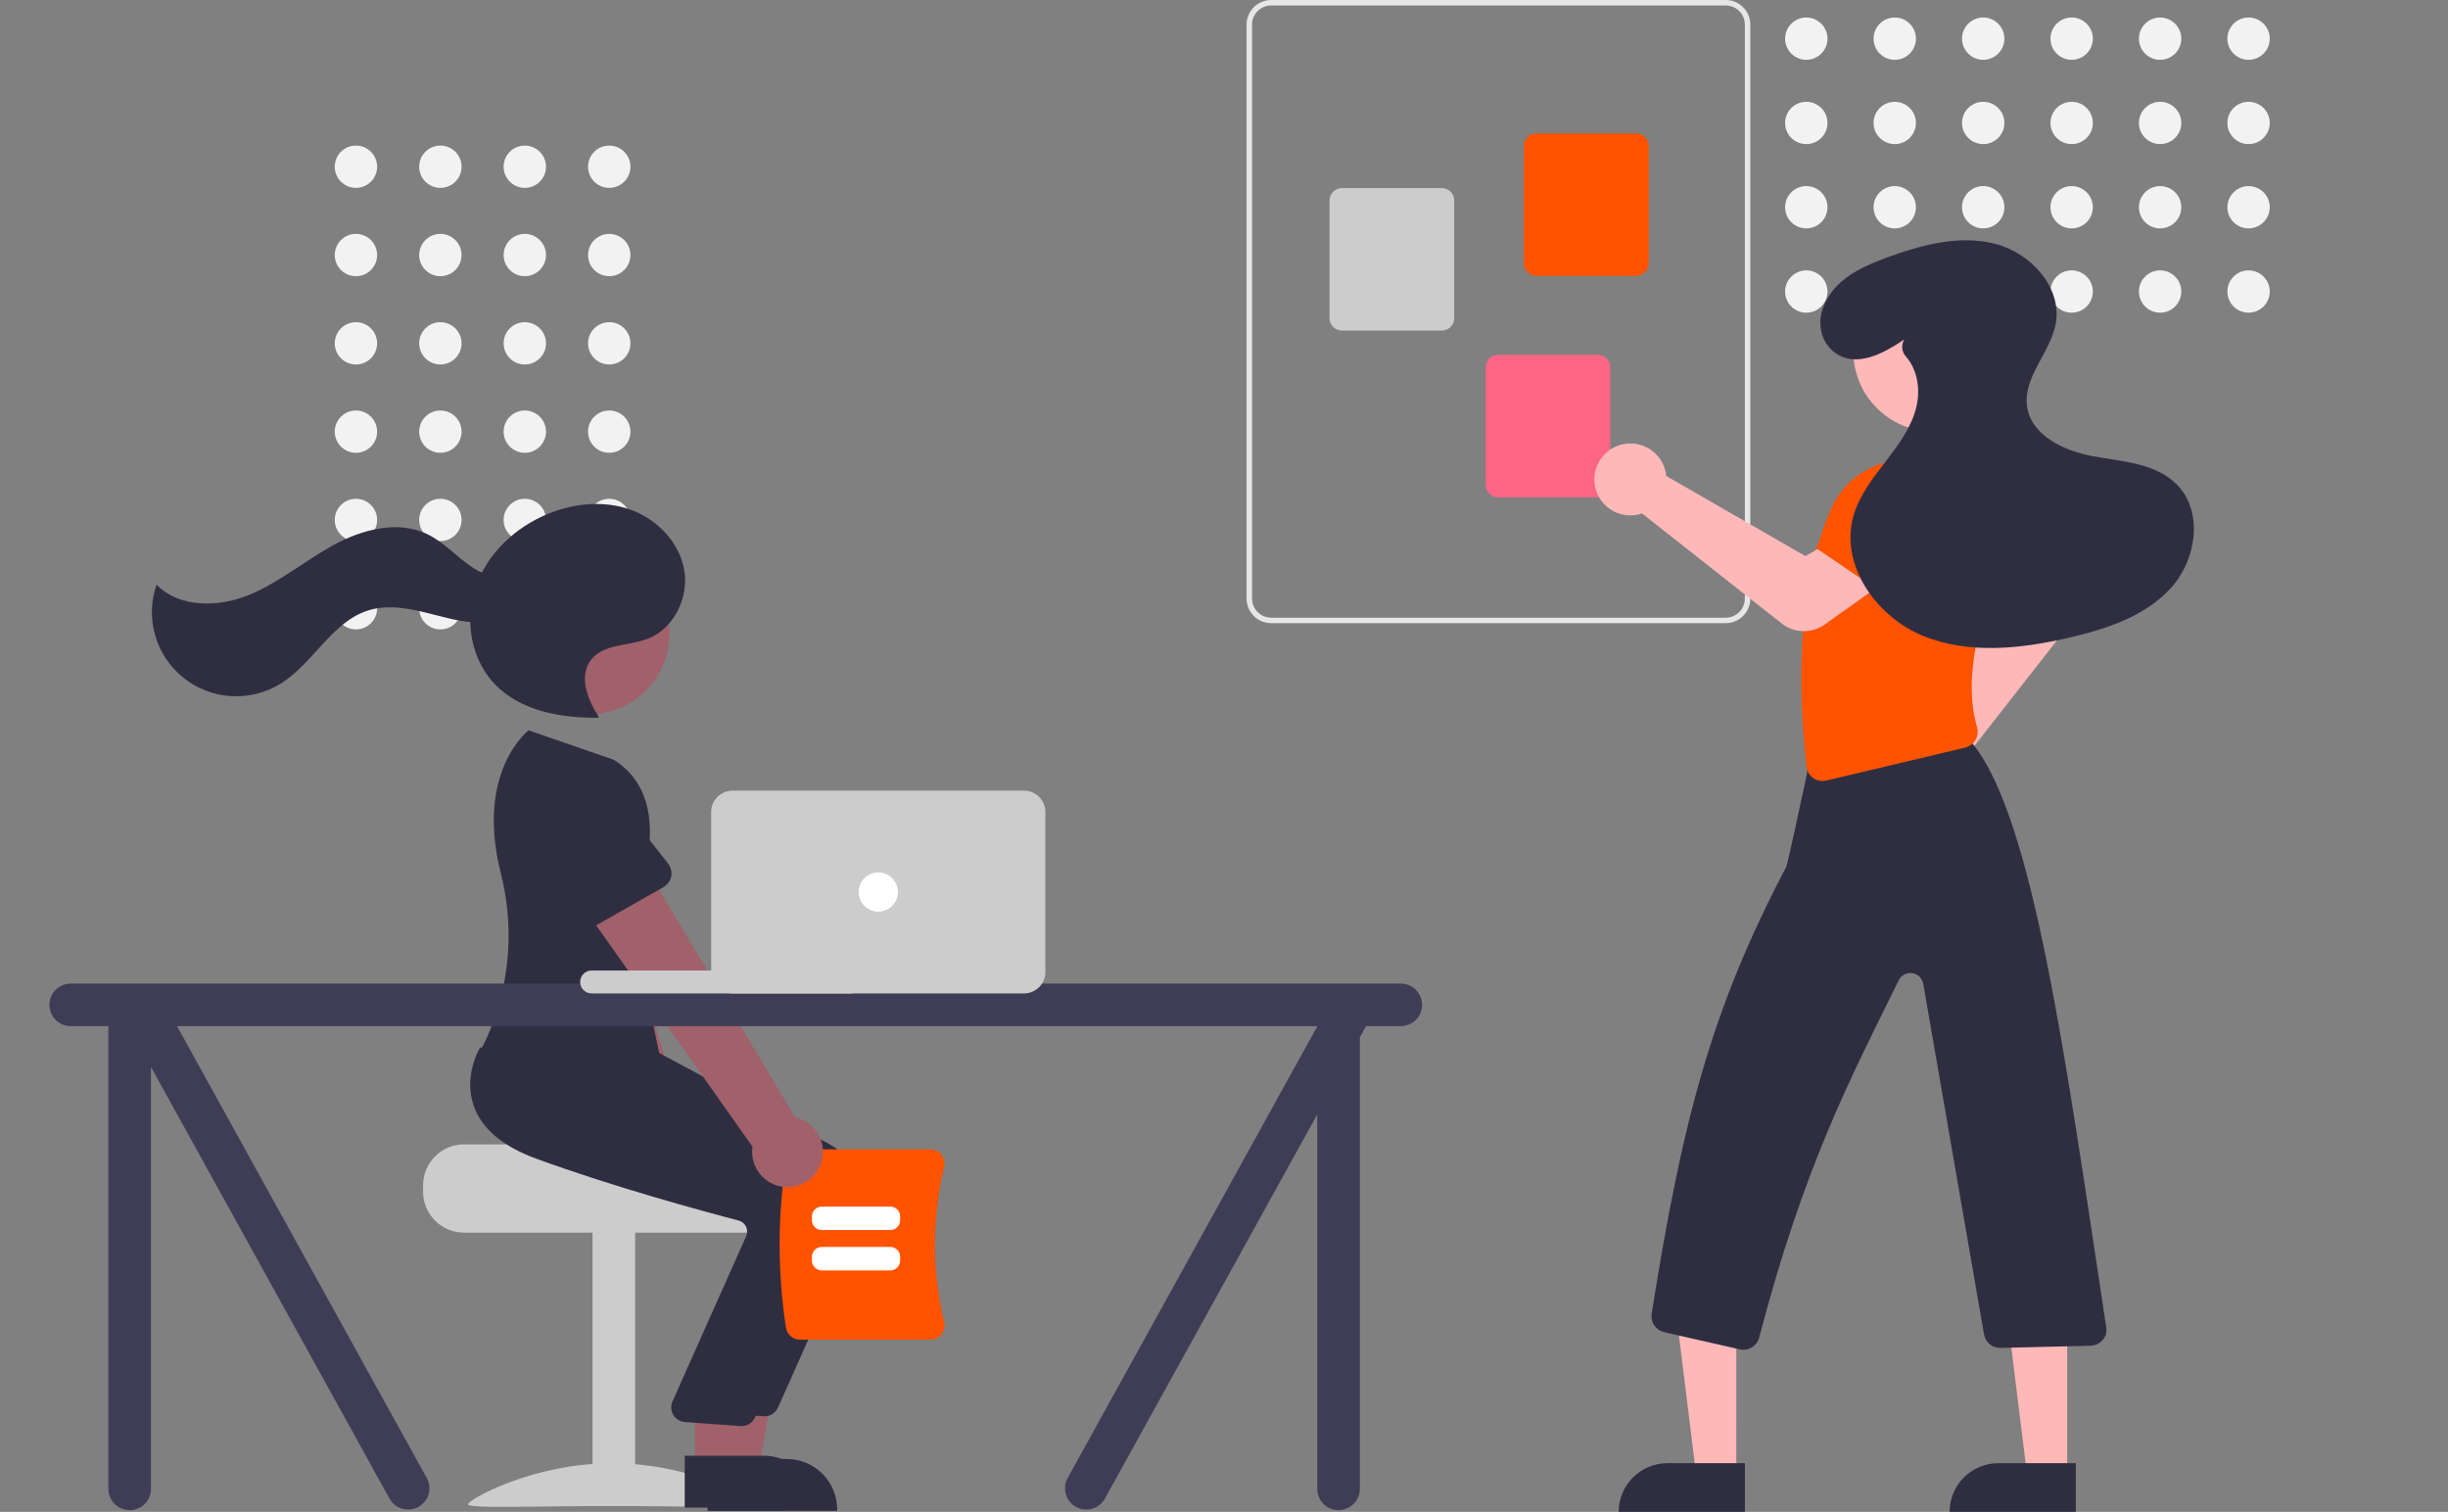 <svg width="570" height="352" viewBox="0 0 570 352" fill="none" xmlns="http://www.w3.org/2000/svg">
<rect x="0" y="0" width="570" height="352" fill="#808080" stroke="none"/>
<g clip-path="url(#clip0)">
<path d="M141.858 43.743C144.583 43.743 146.792 41.539 146.792 38.819C146.792 36.1 144.583 33.895 141.858 33.895C139.134 33.895 136.925 36.1 136.925 38.819C136.925 41.539 139.134 43.743 141.858 43.743Z" fill="#F2F2F2"/>
<path d="M122.198 43.743C124.923 43.743 127.131 41.539 127.131 38.819C127.131 36.1 124.923 33.895 122.198 33.895C119.474 33.895 117.265 36.1 117.265 38.819C117.265 41.539 119.474 43.743 122.198 43.743Z" fill="#F2F2F2"/>
<path d="M102.538 43.743C105.262 43.743 107.471 41.539 107.471 38.819C107.471 36.1 105.262 33.895 102.538 33.895C99.813 33.895 97.605 36.1 97.605 38.819C97.605 41.539 99.813 43.743 102.538 43.743Z" fill="#F2F2F2"/>
<path d="M82.877 43.743C85.602 43.743 87.811 41.539 87.811 38.819C87.811 36.1 85.602 33.895 82.877 33.895C80.153 33.895 77.944 36.1 77.944 38.819C77.944 41.539 80.153 43.743 82.877 43.743Z" fill="#F2F2F2"/>
<path d="M141.858 64.303C144.583 64.303 146.792 62.098 146.792 59.379C146.792 56.659 144.583 54.454 141.858 54.454C139.134 54.454 136.925 56.659 136.925 59.379C136.925 62.098 139.134 64.303 141.858 64.303Z" fill="#F2F2F2"/>
<path d="M122.198 64.303C124.923 64.303 127.131 62.098 127.131 59.379C127.131 56.659 124.923 54.454 122.198 54.454C119.474 54.454 117.265 56.659 117.265 59.379C117.265 62.098 119.474 64.303 122.198 64.303Z" fill="#F2F2F2"/>
<path d="M102.538 64.303C105.262 64.303 107.471 62.098 107.471 59.379C107.471 56.659 105.262 54.454 102.538 54.454C99.813 54.454 97.605 56.659 97.605 59.379C97.605 62.098 99.813 64.303 102.538 64.303Z" fill="#F2F2F2"/>
<path d="M82.877 64.303C85.602 64.303 87.811 62.098 87.811 59.379C87.811 56.659 85.602 54.454 82.877 54.454C80.153 54.454 77.944 56.659 77.944 59.379C77.944 62.098 80.153 64.303 82.877 64.303Z" fill="#F2F2F2"/>
<path d="M141.858 84.862C144.583 84.862 146.792 82.657 146.792 79.938C146.792 77.218 144.583 75.014 141.858 75.014C139.134 75.014 136.925 77.218 136.925 79.938C136.925 82.657 139.134 84.862 141.858 84.862Z" fill="#F2F2F2"/>
<path d="M122.198 84.862C124.923 84.862 127.131 82.657 127.131 79.938C127.131 77.218 124.923 75.014 122.198 75.014C119.474 75.014 117.265 77.218 117.265 79.938C117.265 82.657 119.474 84.862 122.198 84.862Z" fill="#F2F2F2"/>
<path d="M102.538 84.862C105.262 84.862 107.471 82.657 107.471 79.938C107.471 77.218 105.262 75.014 102.538 75.014C99.813 75.014 97.605 77.218 97.605 79.938C97.605 82.657 99.813 84.862 102.538 84.862Z" fill="#F2F2F2"/>
<path d="M82.877 84.862C85.602 84.862 87.811 82.657 87.811 79.938C87.811 77.218 85.602 75.014 82.877 75.014C80.153 75.014 77.944 77.218 77.944 79.938C77.944 82.657 80.153 84.862 82.877 84.862Z" fill="#F2F2F2"/>
<path d="M141.858 105.422C144.583 105.422 146.792 103.217 146.792 100.497C146.792 97.778 144.583 95.573 141.858 95.573C139.134 95.573 136.925 97.778 136.925 100.497C136.925 103.217 139.134 105.422 141.858 105.422Z" fill="#F2F2F2"/>
<path d="M122.198 105.422C124.923 105.422 127.131 103.217 127.131 100.497C127.131 97.778 124.923 95.573 122.198 95.573C119.474 95.573 117.265 97.778 117.265 100.497C117.265 103.217 119.474 105.422 122.198 105.422Z" fill="#F2F2F2"/>
<path d="M102.538 105.422C105.262 105.422 107.471 103.217 107.471 100.497C107.471 97.778 105.262 95.573 102.538 95.573C99.813 95.573 97.605 97.778 97.605 100.497C97.605 103.217 99.813 105.422 102.538 105.422Z" fill="#F2F2F2"/>
<path d="M82.877 105.422C85.602 105.422 87.811 103.217 87.811 100.497C87.811 97.778 85.602 95.573 82.877 95.573C80.153 95.573 77.944 97.778 77.944 100.497C77.944 103.217 80.153 105.422 82.877 105.422Z" fill="#F2F2F2"/>
<path d="M141.858 125.981C144.583 125.981 146.792 123.776 146.792 121.057C146.792 118.337 144.583 116.132 141.858 116.132C139.134 116.132 136.925 118.337 136.925 121.057C136.925 123.776 139.134 125.981 141.858 125.981Z" fill="#F2F2F2"/>
<path d="M122.198 125.981C124.923 125.981 127.131 123.776 127.131 121.057C127.131 118.337 124.923 116.132 122.198 116.132C119.474 116.132 117.265 118.337 117.265 121.057C117.265 123.776 119.474 125.981 122.198 125.981Z" fill="#F2F2F2"/>
<path d="M102.538 125.981C105.262 125.981 107.471 123.776 107.471 121.057C107.471 118.337 105.262 116.132 102.538 116.132C99.813 116.132 97.605 118.337 97.605 121.057C97.605 123.776 99.813 125.981 102.538 125.981Z" fill="#F2F2F2"/>
<path d="M82.877 125.981C85.602 125.981 87.811 123.776 87.811 121.057C87.811 118.337 85.602 116.132 82.877 116.132C80.153 116.132 77.944 118.337 77.944 121.057C77.944 123.776 80.153 125.981 82.877 125.981Z" fill="#F2F2F2"/>
<path d="M141.858 146.54C144.583 146.54 146.792 144.336 146.792 141.616C146.792 138.896 144.583 136.692 141.858 136.692C139.134 136.692 136.925 138.896 136.925 141.616C136.925 144.336 139.134 146.54 141.858 146.54Z" fill="#F2F2F2"/>
<path d="M122.198 146.54C124.923 146.54 127.131 144.336 127.131 141.616C127.131 138.896 124.923 136.692 122.198 136.692C119.474 136.692 117.265 138.896 117.265 141.616C117.265 144.336 119.474 146.54 122.198 146.54Z" fill="#F2F2F2"/>
<path d="M102.538 146.54C105.262 146.54 107.471 144.336 107.471 141.616C107.471 138.896 105.262 136.692 102.538 136.692C99.813 136.692 97.605 138.896 97.605 141.616C97.605 144.336 99.813 146.54 102.538 146.54Z" fill="#F2F2F2"/>
<path d="M82.877 146.54C85.602 146.54 87.811 144.336 87.811 141.616C87.811 138.896 85.602 136.692 82.877 136.692C80.153 136.692 77.944 138.896 77.944 141.616C77.944 144.336 80.153 146.54 82.877 146.54Z" fill="#F2F2F2"/>
<path d="M98.511 275.952V277.475C98.513 279.998 99.519 282.418 101.306 284.203C103.094 285.987 105.518 286.991 108.046 286.993H176.7C179.229 286.992 181.653 285.989 183.441 284.204C185.229 282.419 186.234 279.999 186.235 277.475V275.952C186.24 273.724 185.456 271.567 184.023 269.86C183.546 269.293 183.006 268.783 182.413 268.337C182.413 268.337 144.669 267.484 144.669 266.434H108.046C105.519 266.437 103.095 267.441 101.308 269.225C99.52 271.01 98.515 273.429 98.511 275.952V275.952Z" fill="#CCCCCC"/>
<path d="M147.884 286.615H137.967V350.577H147.884V286.615Z" fill="#CCCCCC"/>
<path d="M176.108 350.23C176.108 351.299 161.081 350.643 142.544 350.643C124.007 350.643 108.98 351.299 108.98 350.23C108.98 349.16 124.007 340.678 142.544 340.678C161.081 340.678 176.108 349.16 176.108 350.23Z" fill="#CCCCCC"/>
<path d="M162.474 274.66C163.19 273.701 163.686 272.597 163.929 271.426C164.171 270.255 164.153 269.045 163.876 267.882C163.599 266.718 163.07 265.629 162.326 264.692C161.582 263.755 160.641 262.992 159.57 262.457L138.552 190.967L122.547 198.792L148.24 266.603C147.459 268.459 147.387 270.537 148.038 272.443C148.688 274.348 150.017 275.95 151.772 276.943C153.526 277.936 155.585 278.252 157.557 277.831C159.53 277.411 161.279 276.282 162.474 274.66L162.474 274.66Z" fill="#A0616A"/>
<path d="M143.314 202.906L125.401 207.746C124.891 207.884 124.357 207.91 123.837 207.824C123.316 207.737 122.82 207.539 122.382 207.244C121.945 206.949 121.576 206.563 121.302 206.113C121.027 205.663 120.853 205.159 120.791 204.635L118.626 186.294C117.935 183.687 118.308 180.913 119.663 178.58C121.018 176.247 123.244 174.545 125.854 173.848C128.463 173.151 131.244 173.516 133.584 174.861C135.925 176.207 137.636 178.425 138.342 181.028L145.721 197.899C145.932 198.382 146.037 198.905 146.027 199.432C146.018 199.959 145.894 200.477 145.666 200.953C145.437 201.428 145.109 201.848 144.703 202.185C144.297 202.522 143.823 202.768 143.314 202.906H143.314Z" fill="#FF5300"/>
<path d="M167.156 342.733L176.508 342.732L180.957 318.521H167.154L167.156 342.733Z" fill="#A0616A"/>
<path d="M164.77 339.685L183.187 339.684H183.188C184.729 339.684 186.256 339.987 187.68 340.576C189.104 341.164 190.398 342.027 191.487 343.115C192.577 344.203 193.442 345.495 194.032 346.916C194.622 348.338 194.925 349.861 194.925 351.4V351.781L164.771 351.782L164.77 339.685Z" fill="#2F2E41"/>
<path d="M178.011 329.749C177.902 329.749 177.792 329.744 177.683 329.733L164.74 328.793C164.217 328.744 163.712 328.576 163.263 328.302C162.815 328.028 162.436 327.655 162.155 327.211C161.875 326.768 161.7 326.266 161.644 325.744C161.588 325.222 161.654 324.694 161.834 324.202L179.155 285.356C179.279 285.01 179.33 284.642 179.304 284.275C179.278 283.908 179.177 283.551 179.006 283.225C178.835 282.896 178.597 282.606 178.306 282.375C178.015 282.144 177.679 281.977 177.319 281.885C169.174 279.76 148.277 274.101 130.187 267.48C122.437 264.643 117.556 260.543 115.679 255.295C113.205 248.376 116.865 242.066 117.022 241.801L117.145 241.593L134.167 243.138L152.62 244.705L193.06 266.351C196.449 268.18 199.022 271.216 200.269 274.855C201.516 278.493 201.344 282.467 199.787 285.985L181.143 327.718C180.873 328.323 180.434 328.836 179.878 329.197C179.322 329.557 178.674 329.749 178.011 329.749V329.749Z" fill="#2F2E41"/>
<path d="M137.127 166.285C147.474 166.285 155.862 157.911 155.862 147.582C155.862 137.254 147.474 128.88 137.127 128.88C126.779 128.88 118.391 137.254 118.391 147.582C118.391 157.911 126.779 166.285 137.127 166.285Z" fill="#A0616A"/>
<path d="M161.816 341.971L171.168 341.97L175.618 317.759H161.814L161.816 341.971Z" fill="#A0616A"/>
<path d="M159.43 338.923L177.848 338.922H177.848C179.39 338.922 180.916 339.225 182.34 339.814C183.764 340.403 185.058 341.266 186.148 342.354C187.238 343.442 188.102 344.733 188.692 346.155C189.282 347.576 189.585 349.1 189.585 350.638V351.019L159.431 351.02L159.43 338.923Z" fill="#2F2E41"/>
<path d="M172.671 332.034C172.562 332.034 172.453 332.028 172.343 332.018L159.4 331.077C158.877 331.029 158.372 330.861 157.924 330.587C157.476 330.312 157.096 329.939 156.816 329.496C156.535 329.052 156.36 328.55 156.304 328.028C156.249 327.506 156.314 326.979 156.495 326.486L173.816 287.641C173.939 287.294 173.99 286.926 173.964 286.559C173.938 286.193 173.837 285.835 173.666 285.51C173.495 285.18 173.257 284.89 172.966 284.659C172.676 284.428 172.339 284.261 171.979 284.17C163.834 282.044 142.937 276.385 124.847 269.764C117.097 266.927 112.216 262.828 110.34 257.579C107.866 250.66 111.525 244.35 111.682 244.085L111.805 243.878L128.827 245.422L147.281 246.989L187.72 268.635C191.109 270.465 193.683 273.501 194.929 277.139C196.176 280.778 196.004 284.752 194.447 288.269L175.803 330.003C175.534 330.607 175.094 331.121 174.538 331.481C173.982 331.841 173.334 332.033 172.671 332.034V332.034Z" fill="#2F2E41"/>
<path d="M142.905 176.89L123.072 170.036C123.072 170.036 110.621 179.585 116.602 203.273C119.725 215.497 118.815 228.4 114.009 240.067C113.43 241.51 112.763 242.917 112.011 244.278C112.011 244.278 134.133 270.929 154.729 251.132L146.719 212.678C146.719 212.678 159.306 187.169 142.905 176.89Z" fill="#2F2E41"/>
<path d="M139.453 166.921C136.786 162.937 134.682 157.412 137.618 153.621C140.516 149.879 146.232 150.431 150.67 148.775C156.852 146.469 160.437 139.219 159.319 132.727C158.201 126.234 152.98 120.852 146.76 118.65C140.54 116.448 133.526 117.164 127.435 119.7C119.938 122.822 113.506 128.86 110.808 136.51C108.111 144.16 109.553 153.344 115.148 159.224C121.147 165.528 130.561 167.207 139.271 167.106" fill="#2F2E41"/>
<path d="M122.025 132.935C118.665 135.665 113.538 134.453 109.931 132.056C106.325 129.66 103.398 126.248 99.495 124.369C92.615 121.057 84.297 123.258 77.601 126.927C70.905 130.596 64.97 135.665 57.897 138.544C50.824 141.424 41.798 141.566 36.443 136.129C35.124 139.941 35.017 144.066 36.134 147.941C37.251 151.816 39.539 155.253 42.685 157.782C45.831 160.311 49.682 161.81 53.713 162.074C57.744 162.338 61.758 161.354 65.209 159.256C72.958 154.544 77.239 144.664 85.931 142.063C90.741 140.623 95.906 141.783 100.767 143.038C105.629 144.294 110.698 145.65 115.603 144.581C120.509 143.513 125.098 139.112 124.474 134.138L122.025 132.935Z" fill="#2F2E41"/>
<path d="M183.015 309.157C181.031 296.294 181.031 283.204 183.015 270.341C183.141 269.576 183.535 268.879 184.127 268.377C184.719 267.874 185.47 267.597 186.247 267.595H216.663C217.155 267.594 217.642 267.705 218.086 267.919C218.529 268.134 218.918 268.447 219.222 268.834C219.533 269.226 219.75 269.684 219.857 270.173C219.963 270.662 219.957 271.169 219.838 271.655C216.993 283.55 216.993 295.947 219.838 307.843C219.957 308.329 219.963 308.836 219.857 309.324C219.75 309.813 219.533 310.271 219.222 310.664C218.918 311.051 218.529 311.364 218.086 311.578C217.642 311.793 217.155 311.904 216.663 311.902H186.247C185.47 311.901 184.719 311.624 184.127 311.121C183.535 310.618 183.141 309.922 183.015 309.157V309.157Z" fill="#FF5300"/>
<path d="M207.303 286.386H191.342C190.735 286.385 190.153 286.144 189.724 285.716C189.295 285.287 189.054 284.707 189.053 284.101V283.209C189.054 282.603 189.295 282.023 189.724 281.594C190.153 281.166 190.735 280.925 191.342 280.924H207.303C207.909 280.925 208.491 281.166 208.92 281.594C209.349 282.023 209.591 282.603 209.591 283.209V284.101C209.591 284.707 209.349 285.287 208.92 285.716C208.491 286.144 207.909 286.385 207.303 286.386Z" fill="white"/>
<path d="M207.303 295.786H191.342C190.735 295.785 190.153 295.544 189.724 295.116C189.295 294.687 189.054 294.107 189.053 293.501V292.608C189.054 292.003 189.295 291.422 189.724 290.994C190.153 290.566 190.735 290.325 191.342 290.324H207.303C207.909 290.325 208.491 290.566 208.92 290.994C209.349 291.422 209.591 292.003 209.591 292.608V293.501C209.591 294.107 209.349 294.687 208.92 295.116C208.491 295.544 207.909 295.785 207.303 295.786Z" fill="white"/>
<path d="M191.013 271.234C191.466 270.127 191.671 268.934 191.612 267.74C191.554 266.545 191.234 265.378 190.674 264.321C190.115 263.263 189.33 262.341 188.375 261.619C187.42 260.897 186.318 260.393 185.147 260.142L146.903 196.161L133.364 207.729L175.214 266.982C174.922 268.975 175.373 271.005 176.48 272.687C177.587 274.37 179.274 275.589 181.222 276.113C183.169 276.637 185.242 276.43 187.046 275.531C188.851 274.632 190.262 273.103 191.013 271.234L191.013 271.234Z" fill="#A0616A"/>
<path d="M154.501 206.534L138.368 215.688C137.909 215.949 137.399 216.107 136.873 216.153C136.347 216.199 135.817 216.132 135.32 215.955C134.822 215.778 134.369 215.496 133.99 215.129C133.612 214.761 133.317 214.317 133.126 213.825L126.439 196.605C125.118 194.253 124.785 191.474 125.513 188.878C126.241 186.281 127.97 184.078 130.323 182.752C132.675 181.427 135.458 181.086 138.062 181.805C140.665 182.525 142.877 184.245 144.212 186.59L155.579 201.085C155.905 201.5 156.137 201.98 156.259 202.493C156.382 203.006 156.393 203.539 156.29 204.056C156.188 204.573 155.975 205.062 155.666 205.49C155.358 205.917 154.96 206.273 154.501 206.534V206.534Z" fill="#2F2E41"/>
<path d="M326.166 229.008H16.462C15.147 229.008 13.886 229.529 12.956 230.457C12.026 231.386 11.504 232.645 11.504 233.957C11.504 235.27 12.026 236.529 12.956 237.457C13.886 238.385 15.147 238.907 16.462 238.907H25.234V346.653C25.234 347.966 25.757 349.225 26.687 350.153C27.616 351.081 28.878 351.602 30.193 351.602C31.508 351.602 32.769 351.081 33.699 350.153C34.629 349.225 35.151 347.966 35.151 346.653V248.417L90.738 348.989C91.397 350.123 92.48 350.95 93.749 351.288C95.018 351.626 96.369 351.448 97.507 350.792C98.644 350.137 99.474 349.057 99.815 347.792C100.157 346.526 99.981 345.176 99.326 344.04L41.218 238.907H306.714V238.971L248.642 344.04C247.984 345.176 247.806 346.527 248.146 347.795C248.487 349.063 249.318 350.144 250.456 350.8C251.595 351.457 252.948 351.635 254.219 351.295C255.489 350.955 256.572 350.126 257.229 348.989L306.714 259.458V346.653C306.714 347.966 307.237 349.225 308.166 350.153C309.096 351.081 310.357 351.602 311.672 351.602C312.987 351.602 314.249 351.081 315.179 350.153C316.108 349.225 316.631 347.966 316.631 346.653V241.517L318.073 238.907H326.166C327.481 238.907 328.742 238.385 329.672 237.457C330.602 236.529 331.124 235.27 331.124 233.957C331.124 232.645 330.602 231.386 329.672 230.457C328.742 229.529 327.481 229.008 326.166 229.008V229.008Z" fill="#3F3D56"/>
<path d="M198.013 225.962H137.75C136.275 225.962 135.08 227.155 135.08 228.627C135.08 230.099 136.275 231.292 137.75 231.292H198.013C199.487 231.292 200.682 230.099 200.682 228.627C200.682 227.155 199.487 225.962 198.013 225.962Z" fill="#CCCCCC"/>
<path d="M238.442 231.292H170.551C169.237 231.291 167.976 230.769 167.047 229.841C166.117 228.913 165.594 227.655 165.593 226.343V189.031C165.594 187.719 166.117 186.461 167.047 185.533C167.976 184.605 169.237 184.083 170.551 184.082H238.442C239.756 184.083 241.017 184.605 241.946 185.533C242.876 186.461 243.399 187.719 243.4 189.031V226.343C243.399 227.655 242.876 228.913 241.946 229.841C241.017 230.769 239.756 231.291 238.442 231.292V231.292Z" fill="#CCCCCC"/>
<path d="M204.496 212.256C207.024 212.256 209.073 210.21 209.073 207.687C209.073 205.164 207.024 203.118 204.496 203.118C201.969 203.118 199.92 205.164 199.92 207.687C199.92 210.21 201.969 212.256 204.496 212.256Z" fill="white"/>
<path d="M290.253 139.363V5.727C290.255 4.209 290.86 2.753 291.935 1.679C293.011 0.606 294.469 0.002 295.991 0H401.815C403.336 0.002 404.795 0.606 405.87 1.679C406.946 2.753 407.551 4.209 407.553 5.727V139.363C407.551 140.881 406.946 142.337 405.87 143.411C404.795 144.485 403.336 145.088 401.815 145.09H295.991C294.469 145.088 293.011 144.485 291.935 143.411C290.86 142.337 290.255 140.881 290.253 139.363V139.363ZM295.991 1.273C294.807 1.274 293.673 1.744 292.837 2.579C292 3.414 291.529 4.546 291.528 5.727V139.363C291.529 140.544 292 141.676 292.837 142.511C293.673 143.346 294.807 143.816 295.991 143.817H401.815C402.998 143.816 404.133 143.346 404.969 142.511C405.806 141.676 406.276 140.544 406.278 139.363V5.727C406.276 4.546 405.806 3.414 404.969 2.579C404.133 1.744 402.998 1.274 401.815 1.273H295.991Z" fill="#E6E6E6"/>
<path d="M354.837 61.372V33.932C354.838 33.173 355.14 32.445 355.678 31.908C356.216 31.371 356.945 31.069 357.706 31.068H381C381.761 31.069 382.49 31.371 383.028 31.908C383.565 32.445 383.868 33.173 383.869 33.932V61.372C383.868 62.131 383.565 62.859 383.028 63.396C382.49 63.932 381.761 64.234 381 64.235H357.706C356.945 64.234 356.216 63.932 355.678 63.396C355.14 62.859 354.838 62.131 354.837 61.372V61.372Z" fill="#FF5300"/>
<path d="M309.575 74.099V46.659C309.576 45.9 309.878 45.172 310.416 44.635C310.954 44.099 311.683 43.797 312.444 43.796H335.738C336.498 43.797 337.227 44.099 337.765 44.635C338.303 45.172 338.606 45.9 338.606 46.659V74.099C338.606 74.858 338.303 75.586 337.765 76.123C337.227 76.66 336.498 76.962 335.738 76.963H312.444C311.683 76.962 310.954 76.66 310.416 76.123C309.878 75.586 309.576 74.858 309.575 74.099V74.099Z" fill="#CCCCCC"/>
<path d="M345.912 112.917V85.477C345.913 84.718 346.216 83.99 346.753 83.453C347.291 82.916 348.02 82.614 348.781 82.614H372.075C372.836 82.614 373.565 82.916 374.103 83.453C374.64 83.99 374.943 84.718 374.944 85.477V112.917C374.943 113.676 374.64 114.404 374.103 114.941C373.565 115.478 372.836 115.78 372.075 115.78H348.781C348.02 115.78 347.291 115.478 346.753 114.941C346.216 114.404 345.913 113.676 345.912 112.917Z" fill="#FF6584"/>
<path d="M523.563 13.925C526.288 13.925 528.496 11.72 528.496 9.001C528.496 6.281 526.288 4.076 523.563 4.076C520.839 4.076 518.63 6.281 518.63 9.001C518.63 11.72 520.839 13.925 523.563 13.925Z" fill="#F2F2F2"/>
<path d="M523.563 33.55C526.288 33.55 528.496 31.346 528.496 28.626C528.496 25.906 526.288 23.702 523.563 23.702C520.839 23.702 518.63 25.906 518.63 28.626C518.63 31.346 520.839 33.55 523.563 33.55Z" fill="#F2F2F2"/>
<path d="M523.563 53.175C526.288 53.175 528.496 50.971 528.496 48.251C528.496 45.532 526.288 43.327 523.563 43.327C520.839 43.327 518.63 45.532 518.63 48.251C518.63 50.971 520.839 53.175 523.563 53.175Z" fill="#F2F2F2"/>
<path d="M523.563 72.801C526.288 72.801 528.496 70.596 528.496 67.876C528.496 65.157 526.288 62.952 523.563 62.952C520.839 62.952 518.63 65.157 518.63 67.876C518.63 70.596 520.839 72.801 523.563 72.801Z" fill="#F2F2F2"/>
<path d="M502.967 13.925C505.692 13.925 507.9 11.72 507.9 9.001C507.9 6.281 505.692 4.076 502.967 4.076C500.243 4.076 498.034 6.281 498.034 9.001C498.034 11.72 500.243 13.925 502.967 13.925Z" fill="#F2F2F2"/>
<path d="M502.967 33.55C505.692 33.55 507.9 31.346 507.9 28.626C507.9 25.906 505.692 23.702 502.967 23.702C500.243 23.702 498.034 25.906 498.034 28.626C498.034 31.346 500.243 33.55 502.967 33.55Z" fill="#F2F2F2"/>
<path d="M502.967 53.175C505.692 53.175 507.9 50.971 507.9 48.251C507.9 45.532 505.692 43.327 502.967 43.327C500.243 43.327 498.034 45.532 498.034 48.251C498.034 50.971 500.243 53.175 502.967 53.175Z" fill="#F2F2F2"/>
<path d="M502.967 72.801C505.692 72.801 507.9 70.596 507.9 67.876C507.9 65.157 505.692 62.952 502.967 62.952C500.243 62.952 498.034 65.157 498.034 67.876C498.034 70.596 500.243 72.801 502.967 72.801Z" fill="#F2F2F2"/>
<path d="M482.371 13.925C485.096 13.925 487.304 11.72 487.304 9.001C487.304 6.281 485.096 4.076 482.371 4.076C479.647 4.076 477.438 6.281 477.438 9.001C477.438 11.72 479.647 13.925 482.371 13.925Z" fill="#F2F2F2"/>
<path d="M482.371 33.55C485.096 33.55 487.304 31.346 487.304 28.626C487.304 25.906 485.096 23.702 482.371 23.702C479.647 23.702 477.438 25.906 477.438 28.626C477.438 31.346 479.647 33.55 482.371 33.55Z" fill="#F2F2F2"/>
<path d="M482.371 53.175C485.096 53.175 487.304 50.971 487.304 48.251C487.304 45.532 485.096 43.327 482.371 43.327C479.647 43.327 477.438 45.532 477.438 48.251C477.438 50.971 479.647 53.175 482.371 53.175Z" fill="#F2F2F2"/>
<path d="M482.371 72.801C485.096 72.801 487.304 70.596 487.304 67.876C487.304 65.157 485.096 62.952 482.371 62.952C479.647 62.952 477.438 65.157 477.438 67.876C477.438 70.596 479.647 72.801 482.371 72.801Z" fill="#F2F2F2"/>
<path d="M461.775 13.925C464.5 13.925 466.708 11.72 466.708 9.001C466.708 6.281 464.5 4.076 461.775 4.076C459.051 4.076 456.842 6.281 456.842 9.001C456.842 11.72 459.051 13.925 461.775 13.925Z" fill="#F2F2F2"/>
<path d="M461.775 33.55C464.5 33.55 466.708 31.346 466.708 28.626C466.708 25.906 464.5 23.702 461.775 23.702C459.051 23.702 456.842 25.906 456.842 28.626C456.842 31.346 459.051 33.55 461.775 33.55Z" fill="#F2F2F2"/>
<path d="M461.775 53.175C464.5 53.175 466.708 50.971 466.708 48.251C466.708 45.532 464.5 43.327 461.775 43.327C459.051 43.327 456.842 45.532 456.842 48.251C456.842 50.971 459.051 53.175 461.775 53.175Z" fill="#F2F2F2"/>
<path d="M461.775 72.801C464.5 72.801 466.708 70.596 466.708 67.876C466.708 65.157 464.5 62.952 461.775 62.952C459.051 62.952 456.842 65.157 456.842 67.876C456.842 70.596 459.051 72.801 461.775 72.801Z" fill="#F2F2F2"/>
<path d="M441.179 13.925C443.903 13.925 446.112 11.72 446.112 9.001C446.112 6.281 443.903 4.076 441.179 4.076C438.455 4.076 436.246 6.281 436.246 9.001C436.246 11.72 438.455 13.925 441.179 13.925Z" fill="#F2F2F2"/>
<path d="M441.179 33.55C443.903 33.55 446.112 31.346 446.112 28.626C446.112 25.906 443.903 23.702 441.179 23.702C438.455 23.702 436.246 25.906 436.246 28.626C436.246 31.346 438.455 33.55 441.179 33.55Z" fill="#F2F2F2"/>
<path d="M441.179 53.175C443.903 53.175 446.112 50.971 446.112 48.251C446.112 45.532 443.903 43.327 441.179 43.327C438.455 43.327 436.246 45.532 436.246 48.251C436.246 50.971 438.455 53.175 441.179 53.175Z" fill="#F2F2F2"/>
<path d="M441.179 72.801C443.903 72.801 446.112 70.596 446.112 67.876C446.112 65.157 443.903 62.952 441.179 62.952C438.455 62.952 436.246 65.157 436.246 67.876C436.246 70.596 438.455 72.801 441.179 72.801Z" fill="#F2F2F2"/>
<path d="M420.583 13.925C423.307 13.925 425.516 11.72 425.516 9.001C425.516 6.281 423.307 4.076 420.583 4.076C417.858 4.076 415.65 6.281 415.65 9.001C415.65 11.72 417.858 13.925 420.583 13.925Z" fill="#F2F2F2"/>
<path d="M420.583 33.55C423.307 33.55 425.516 31.346 425.516 28.626C425.516 25.906 423.307 23.702 420.583 23.702C417.858 23.702 415.65 25.906 415.65 28.626C415.65 31.346 417.858 33.55 420.583 33.55Z" fill="#F2F2F2"/>
<path d="M420.583 53.175C423.307 53.175 425.516 50.971 425.516 48.251C425.516 45.532 423.307 43.327 420.583 43.327C417.858 43.327 415.65 45.532 415.65 48.251C415.65 50.971 417.858 53.175 420.583 53.175Z" fill="#F2F2F2"/>
<path d="M420.583 72.801C423.307 72.801 425.516 70.596 425.516 67.876C425.516 65.157 423.307 62.952 420.583 62.952C417.858 62.952 415.65 65.157 415.65 67.876C415.65 70.596 417.858 72.801 420.583 72.801Z" fill="#F2F2F2"/>
<path d="M440.457 183.703C440.053 182.594 439.887 181.412 439.972 180.235C440.057 179.058 440.39 177.912 440.949 176.872C441.509 175.832 442.282 174.922 443.218 174.201C444.154 173.481 445.233 172.965 446.382 172.69C446.747 172.604 447.117 172.544 447.489 172.51L466.028 140.073L461.347 132.045L472.999 123.072L481.914 135.431C482.977 136.917 483.532 138.706 483.496 140.531C483.461 142.357 482.836 144.122 481.716 145.565L456.264 178.09C456.357 178.349 456.436 178.612 456.501 178.878C456.777 180.026 456.807 181.219 456.589 182.379C456.371 183.539 455.91 184.64 455.236 185.61C454.562 186.58 453.69 187.397 452.678 188.007C451.665 188.617 450.535 189.006 449.361 189.15C449.021 189.193 448.678 189.214 448.334 189.214C446.615 189.209 444.938 188.678 443.53 187.692C442.121 186.707 441.049 185.315 440.457 183.703V183.703Z" fill="#FFB8B8"/>
<path d="M404.288 343.332L394.936 343.331L390.487 307.323L404.29 307.324L404.288 343.332Z" fill="#FFB8B8"/>
<path d="M388.256 340.664H406.292V351.999H376.9C376.9 350.511 377.194 349.037 377.765 347.661C378.335 346.286 379.172 345.036 380.226 343.984C381.281 342.931 382.533 342.096 383.91 341.527C385.288 340.957 386.765 340.664 388.256 340.664V340.664Z" fill="#2F2E41"/>
<path d="M481.333 343.332L471.981 343.331L467.532 307.323L481.334 307.324L481.333 343.332Z" fill="#FFB8B8"/>
<path d="M465.301 340.664H483.337V351.999H453.945C453.945 350.511 454.239 349.037 454.809 347.661C455.38 346.286 456.216 345.036 457.271 343.984C458.325 342.931 459.577 342.096 460.955 341.527C462.333 340.957 463.81 340.664 465.301 340.664V340.664Z" fill="#2F2E41"/>
<path d="M475.593 124.825L454.597 132.789L449.47 118.575C448.79 116.688 448.799 114.621 449.498 112.74C450.196 110.859 451.538 109.285 453.286 108.296V108.296C455.055 107.296 457.123 106.96 459.119 107.348C461.114 107.737 462.904 108.825 464.166 110.416L475.593 124.825Z" fill="#FF5300"/>
<path d="M405.096 314.168L387.486 310.159C386.55 309.944 385.73 309.384 385.19 308.59C384.651 307.796 384.432 306.828 384.579 305.88C391.644 261.176 398.442 234.996 415.961 201.749C416.206 201.129 418.941 188.547 420.726 180.211C420.706 179.293 421.021 178.398 421.612 177.695C422.204 176.991 423.031 176.526 423.941 176.386L456.776 171.342C457.271 171.17 457.794 171.092 458.318 171.11L458.646 171.172L458.642 171.494C458.638 171.828 458.306 171.878 458.181 171.898L457.744 171.965C458.242 172.196 458.699 172.506 459.098 172.883C473.485 190.156 480.966 246.775 490.467 309.325C490.52 309.833 490.458 310.346 490.286 310.826C490.114 311.307 489.836 311.743 489.473 312.102C489.129 312.477 488.713 312.778 488.249 312.988C487.785 313.197 487.283 313.311 486.774 313.321L465.796 313.831C464.874 313.852 463.977 313.538 463.27 312.947C462.563 312.356 462.096 311.529 461.955 310.619L447.825 229.106C447.727 228.47 447.429 227.88 446.973 227.425C446.517 226.969 445.927 226.67 445.29 226.572C444.652 226.474 443.999 226.581 443.427 226.879C442.855 227.176 442.393 227.648 442.108 228.226C430.708 251.401 420.077 271.443 409.607 311.428C409.399 312.238 408.927 312.957 408.265 313.471C407.603 313.985 406.789 314.264 405.951 314.265C405.663 314.265 405.376 314.232 405.096 314.168V314.168Z" fill="#2F2E41"/>
<path d="M422.188 181.142C421.746 180.83 421.376 180.428 421.102 179.962C420.828 179.496 420.657 178.977 420.599 178.44C417.91 153.381 419.783 133.77 426.325 118.487C427.477 115.851 429.213 113.51 431.401 111.64C433.59 109.77 436.175 108.419 438.962 107.69L455.934 106.834L456.022 106.877C459.852 108.749 462.976 111.804 464.929 115.588C466.883 119.372 467.563 123.684 466.869 127.884C461.41 142.248 456.839 157.203 460.325 169.267C460.471 169.771 460.514 170.299 460.45 170.821C460.387 171.342 460.219 171.845 459.956 172.3C459.701 172.739 459.359 173.122 458.95 173.424C458.541 173.727 458.075 173.942 457.579 174.058L425.252 181.734C424.729 181.859 424.185 181.87 423.656 181.768C423.128 181.666 422.628 181.453 422.188 181.142V181.142Z" fill="#FF5300"/>
<path d="M414.882 145.181L382.33 119.545C382.07 119.636 381.806 119.714 381.539 119.778C380.39 120.046 379.198 120.07 378.039 119.848C376.88 119.627 375.781 119.164 374.813 118.49C373.838 117.816 373.019 116.942 372.411 115.926C371.802 114.911 371.418 113.777 371.284 112.602C371.065 110.722 371.49 108.824 372.488 107.215C373.486 105.606 375 104.382 376.783 103.74C377.896 103.341 379.08 103.182 380.259 103.272C381.438 103.363 382.585 103.7 383.624 104.264C384.663 104.827 385.571 105.604 386.288 106.542C387.006 107.48 387.517 108.559 387.787 109.707C387.871 110.071 387.93 110.441 387.962 110.813L420.368 129.474L428.432 124.84L437.365 136.515L424.844 145.423C423.379 146.457 421.618 146.992 419.823 146.949C418.029 146.905 416.296 146.285 414.882 145.181H414.882Z" fill="#FFB8B8"/>
<path d="M441.338 140.15L422.764 127.542L431.493 115.202C432.652 113.563 434.354 112.386 436.298 111.879C438.242 111.372 440.304 111.567 442.118 112.43V112.43C443.953 113.303 445.415 114.802 446.239 116.657C447.064 118.512 447.197 120.6 446.614 122.544L441.338 140.15Z" fill="#FF5300"/>
<path d="M450.27 100.507C460.618 100.507 469.006 92.133 469.006 81.804C469.006 71.475 460.618 63.102 450.27 63.102C439.923 63.102 431.535 71.475 431.535 81.804C431.535 92.133 439.923 100.507 450.27 100.507Z" fill="#FFB8B8"/>
<path d="M443.401 79.019C438.586 82.309 432.263 85.691 427.345 82.187C424.115 79.887 423.098 75.627 424.407 71.888C426.762 65.166 433.233 62.206 439.42 59.938C447.463 56.989 456.222 54.642 464.525 56.754C472.829 58.867 480.167 66.892 478.668 75.313C477.463 82.086 471.063 87.721 471.971 94.54C472.886 101.402 480.617 105.014 487.443 106.241C494.268 107.467 501.906 107.861 506.811 112.755C513.069 118.998 511.506 130.157 505.618 136.748C499.73 143.34 490.845 146.328 482.235 148.359C470.827 151.05 458.489 152.464 447.655 147.998C436.82 143.532 428.389 131.509 431.528 120.235C432.853 115.473 435.976 111.449 438.994 107.531C442.013 103.613 445.069 99.516 446.22 94.709C447.18 90.703 446.469 86.052 443.808 83.047C443.324 82.521 443.02 81.856 442.938 81.146C442.857 80.437 443.003 79.72 443.355 79.098L443.401 79.019Z" fill="#2F2E41"/>
</g>
<defs>
<clipPath id="clip0">
<rect width="570" height="352" fill="white"/>
</clipPath>
</defs>
</svg>
